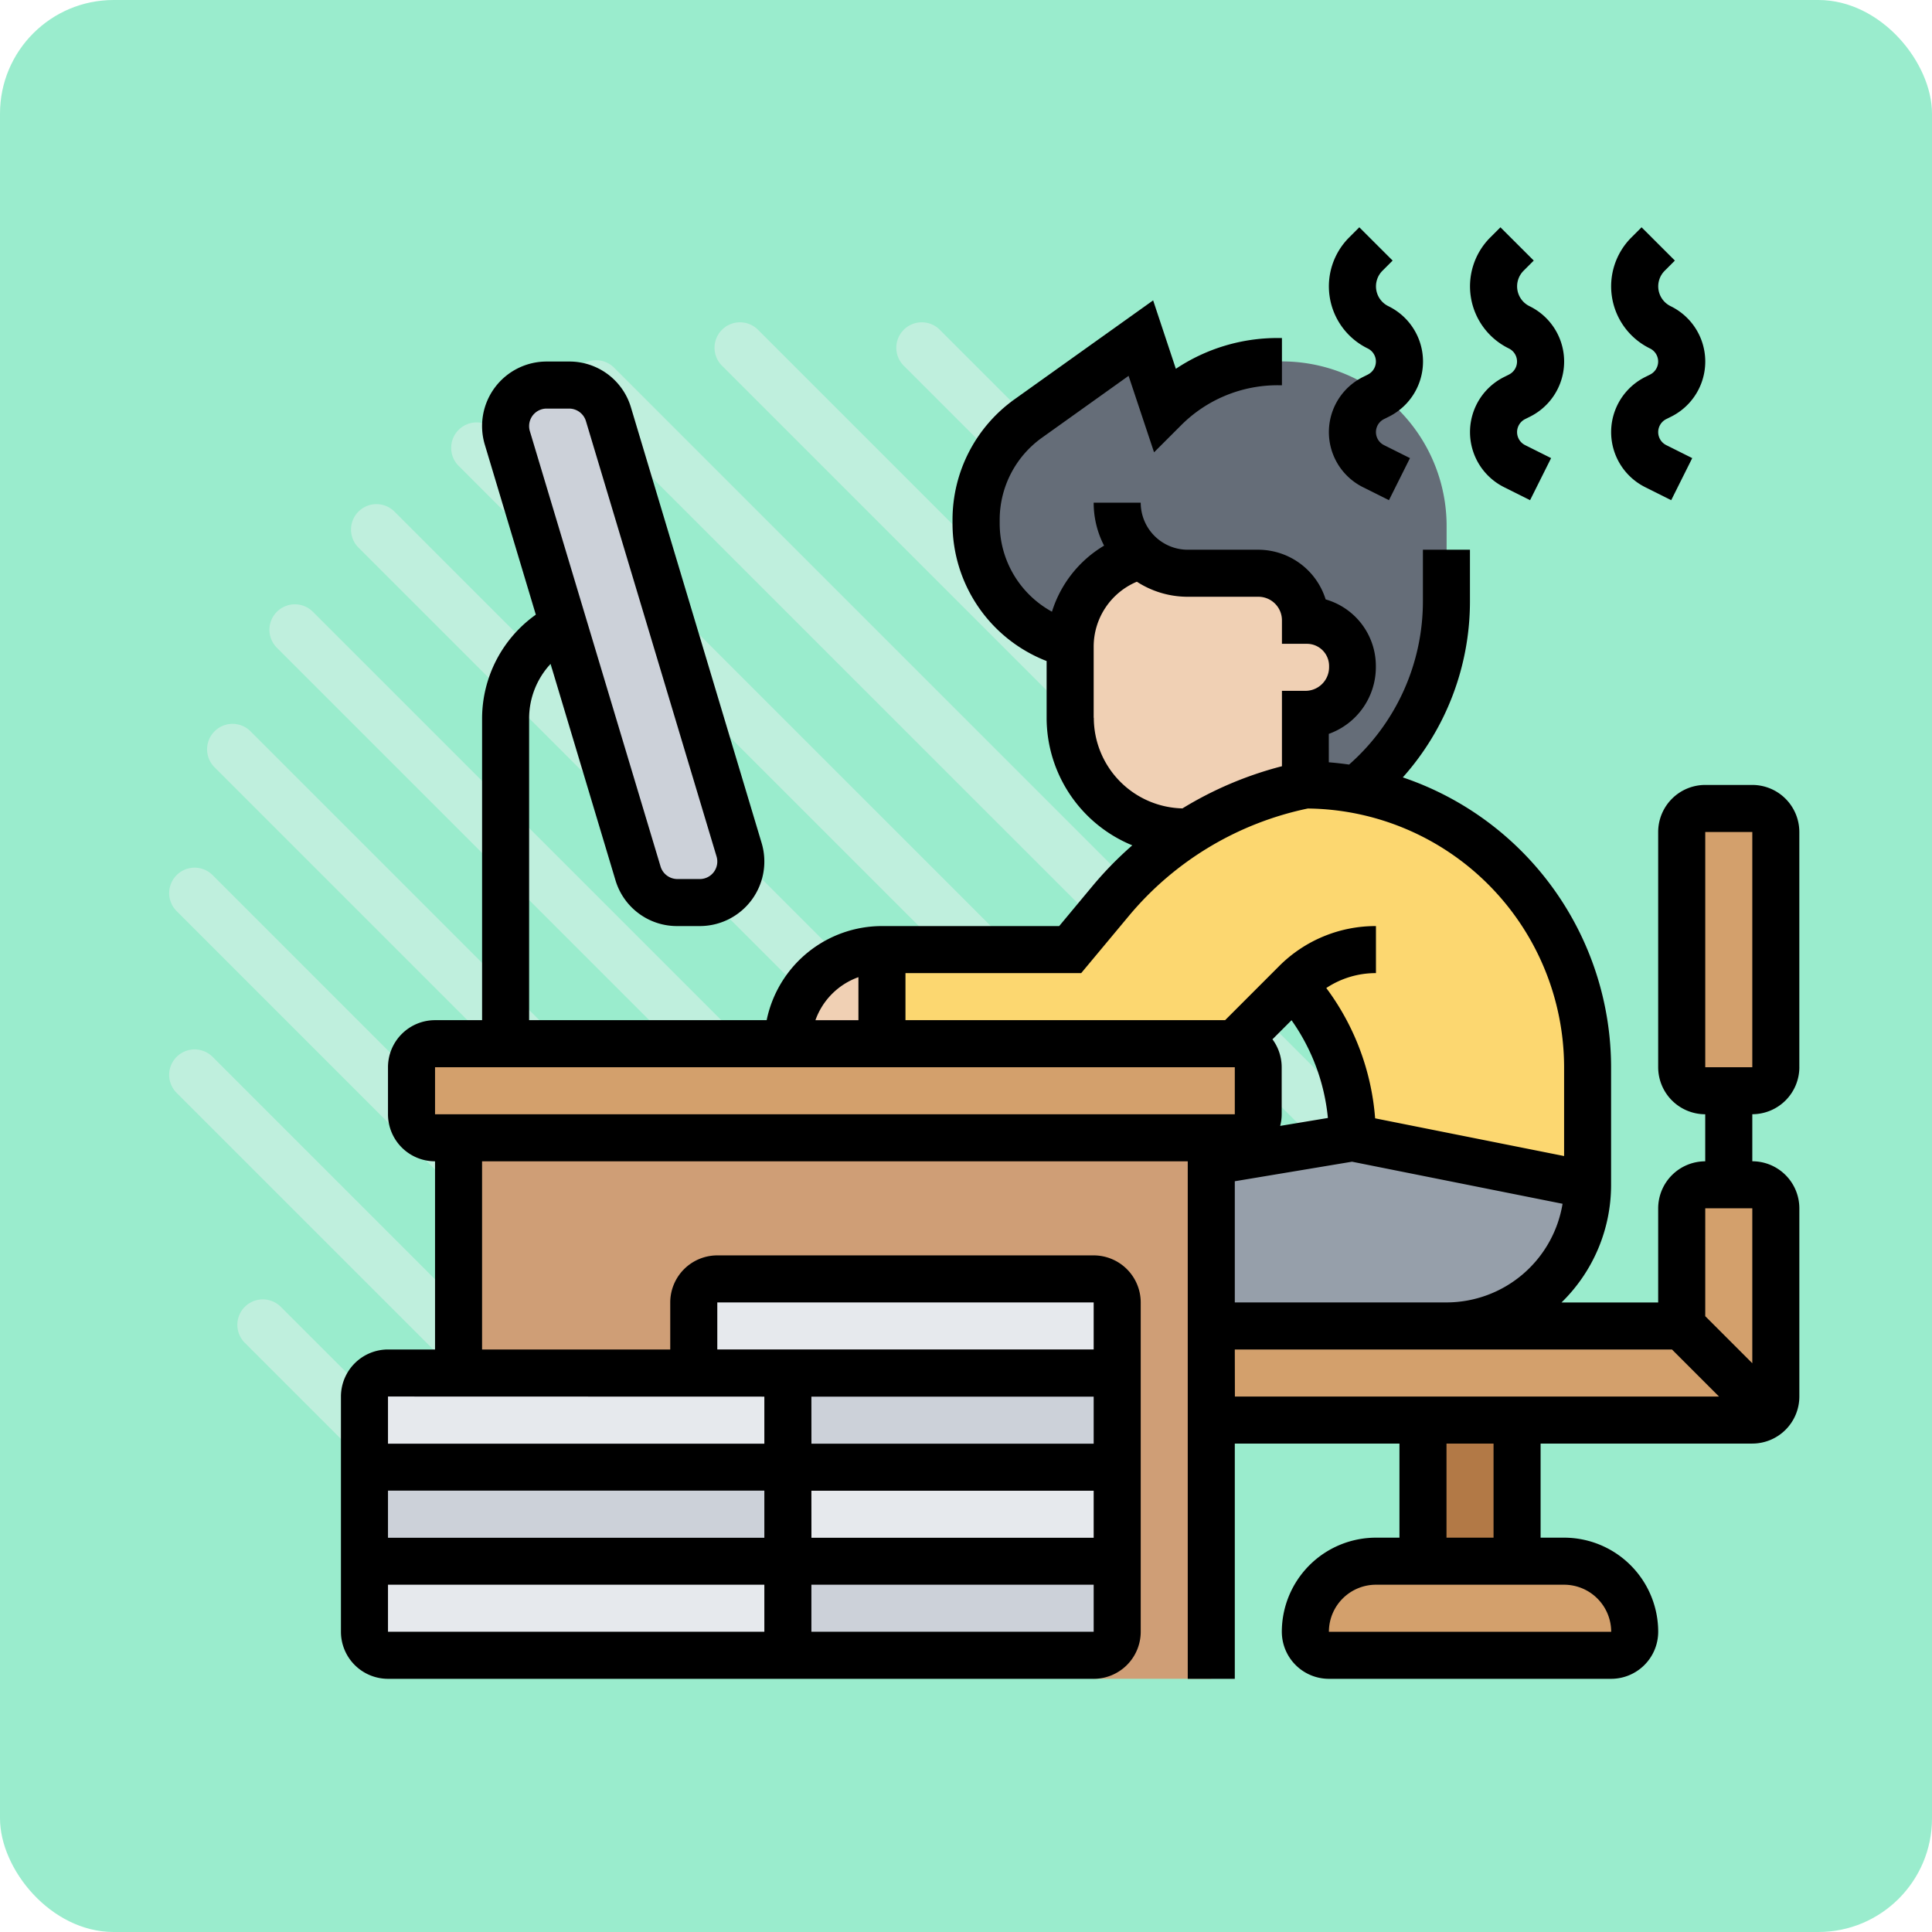 <svg xmlns="http://www.w3.org/2000/svg" width="85" height="85" viewBox="0 0 85 85">
  <g id="Grupo_990535" data-name="Grupo 990535" transform="translate(-180 -18082)">
    <rect id="Rectángulo_33792" data-name="Rectángulo 33792" width="85" height="85" rx="5" transform="translate(180 18082)" fill="#9aeccd"/>
    <g id="Grupo_80313" data-name="Grupo 80313" transform="translate(187.443 18096.18)">
      <g id="Grupo_80111" data-name="Grupo 80111" transform="translate(31.991)">
        <path id="Trazado_113526" data-name="Trazado 113526" d="M294.882,1043.023l-22.411-22.412a1.119,1.119,0,0,1,0-1.583h0a1.12,1.12,0,0,1,1.584,0l22.411,22.411a1.119,1.119,0,0,1,0,1.584h0A1.12,1.12,0,0,1,294.882,1043.023Z" transform="translate(-272.143 -1018.7)" fill="#bfefdd"/>
      </g>
      <g id="Grupo_80112" data-name="Grupo 80112" transform="translate(42.988 3)">
        <path id="Trazado_113527" data-name="Trazado 113527" d="M345.734,1046.715l-8.414-8.414a1.12,1.12,0,0,1,0-1.583h0a1.119,1.119,0,0,1,1.584,0l8.413,8.413a1.119,1.119,0,0,1,0,1.584h0A1.119,1.119,0,0,1,345.734,1046.715Z" transform="translate(-336.993 -1036.39)" fill="#bfefdd"/>
      </g>
      <g id="Grupo_80113" data-name="Grupo 80113" transform="translate(23.994)">
        <path id="Trazado_113528" data-name="Trazado 113528" d="M255.724,1051.018l-30.407-30.407a1.118,1.118,0,0,1,0-1.583h0a1.119,1.119,0,0,1,1.583,0l30.407,30.407a1.119,1.119,0,0,1,0,1.583h0A1.119,1.119,0,0,1,255.724,1051.018Z" transform="translate(-224.989 -1018.7)" fill="#bfefdd"/>
      </g>
      <g id="Grupo_80114" data-name="Grupo 80114" transform="translate(17.667 1.668)">
        <path id="Trazado_113529" data-name="Trazado 113529" d="M223.07,1065.515,188,1030.449a1.119,1.119,0,0,1,0-1.583h0a1.118,1.118,0,0,1,1.583,0l35.067,35.067a1.12,1.12,0,0,1,0,1.583h0A1.119,1.119,0,0,1,223.07,1065.515Z" transform="translate(-187.675 -1028.537)" fill="#bfefdd"/>
      </g>
      <g id="Grupo_80115" data-name="Grupo 80115" transform="translate(12.407 4.405)">
        <path id="Trazado_113530" data-name="Trazado 113530" d="M194.58,1084.177l-37.589-37.589a1.12,1.12,0,0,1,0-1.584h0a1.12,1.12,0,0,1,1.583,0l37.589,37.59a1.12,1.12,0,0,1,0,1.583h0A1.119,1.119,0,0,1,194.58,1084.177Z" transform="translate(-156.663 -1044.677)" fill="#bfefdd"/>
      </g>
      <g id="Grupo_80116" data-name="Grupo 80116" transform="translate(8.002 8.002)">
        <path id="Trazado_113531" data-name="Trazado 113531" d="M169.412,1106.195l-38.4-38.4a1.121,1.121,0,0,1,0-1.584h0a1.12,1.12,0,0,1,1.584,0l38.4,38.4a1.121,1.121,0,0,1,0,1.584h0A1.121,1.121,0,0,1,169.412,1106.195Z" transform="translate(-130.686 -1065.885)" fill="#bfefdd"/>
      </g>
      <g id="Grupo_80117" data-name="Grupo 80117" transform="translate(4.406 12.407)">
        <path id="Trazado_113532" data-name="Trazado 113532" d="M147.4,1131.364l-37.589-37.589a1.12,1.12,0,0,1,0-1.583h0a1.119,1.119,0,0,1,1.584,0l37.589,37.589a1.119,1.119,0,0,1,0,1.584h0A1.12,1.12,0,0,1,147.4,1131.364Z" transform="translate(-109.478 -1091.863)" fill="#bfefdd"/>
      </g>
      <g id="Grupo_80118" data-name="Grupo 80118" transform="translate(1.668 17.666)">
        <path id="Trazado_113533" data-name="Trazado 113533" d="M128.731,1159.854l-35.067-35.067a1.119,1.119,0,0,1,0-1.583h0a1.118,1.118,0,0,1,1.583,0l35.067,35.066a1.12,1.12,0,0,1,0,1.584h0A1.118,1.118,0,0,1,128.731,1159.854Z" transform="translate(-93.336 -1122.875)" fill="#bfefdd"/>
      </g>
      <g id="Grupo_80119" data-name="Grupo 80119" transform="translate(0 23.994)">
        <path id="Trazado_113534" data-name="Trazado 113534" d="M114.235,1192.508,83.827,1162.1a1.119,1.119,0,0,1,0-1.583h0a1.118,1.118,0,0,1,1.583,0l30.408,30.408a1.119,1.119,0,0,1,0,1.583h0A1.119,1.119,0,0,1,114.235,1192.508Z" transform="translate(-83.499 -1160.189)" fill="#bfefdd"/>
      </g>
      <g id="Grupo_80120" data-name="Grupo 80120" transform="translate(0 31.991)">
        <path id="Trazado_113535" data-name="Trazado 113535" d="M106.238,1231.665l-22.411-22.411a1.119,1.119,0,0,1,0-1.584h0a1.119,1.119,0,0,1,1.583,0l22.411,22.411a1.12,1.12,0,0,1,0,1.583h0A1.12,1.12,0,0,1,106.238,1231.665Z" transform="translate(-83.499 -1207.343)" fill="#bfefdd"/>
      </g>
      <g id="Grupo_80121" data-name="Grupo 80121" transform="translate(3 42.988)">
        <path id="Trazado_113536" data-name="Trazado 113536" d="M109.932,1282.517l-8.413-8.413a1.12,1.12,0,0,1,0-1.584h0a1.12,1.12,0,0,1,1.583,0l8.414,8.414a1.12,1.12,0,0,1,0,1.583h0A1.119,1.119,0,0,1,109.932,1282.517Z" transform="translate(-101.191 -1272.193)" fill="#bfefdd"/>
      </g>
    </g>
    <g id="trabajo-excesivo" transform="translate(195 18092)">
      <g id="Grupo_990533" data-name="Grupo 990533" transform="translate(1.035 4.871)">
        <g id="Grupo_990513" data-name="Grupo 990513" transform="translate(57.954 20.698)">
          <path id="Trazado_625844" data-name="Trazado 625844" d="M460.14,198.692v10.349a1.035,1.035,0,0,1-1.035,1.035h-2.07A1.035,1.035,0,0,1,456,209.041V198.692a1.035,1.035,0,0,1,1.035-1.035h2.07A1.035,1.035,0,0,1,460.14,198.692Z" transform="translate(-456 -197.657)" fill="#d3a06c"/>
        </g>
        <g id="Grupo_990514" data-name="Grupo 990514" transform="translate(41.396 53.815)">
          <path id="Trazado_625845" data-name="Trazado 625845" d="M342.488,456.762a1.033,1.033,0,0,1-1.035,1.035H329.035A1.035,1.035,0,0,1,328,456.762a3.1,3.1,0,0,1,3.1-3.1h8.279A3.105,3.105,0,0,1,342.488,456.762Z" transform="translate(-328 -453.657)" fill="#d3a06c"/>
        </g>
        <g id="Grupo_990515" data-name="Grupo 990515" transform="translate(46.57 47.605)">
          <path id="Trazado_625846" data-name="Trazado 625846" d="M368,405.657h4.14v6.209H368Z" transform="translate(-368 -405.657)" fill="#b27946"/>
        </g>
        <g id="Grupo_990516" data-name="Grupo 990516" transform="translate(37.256 43.466)">
          <path id="Trazado_625847" data-name="Trazado 625847" d="M316.7,373.657l3.837,3.837a1.037,1.037,0,0,1-.732.3H296v-4.14h20.7Z" transform="translate(-296 -373.657)" fill="#d3a06c"/>
        </g>
        <g id="Grupo_990517" data-name="Grupo 990517" transform="translate(57.954 37.256)">
          <path id="Trazado_625848" data-name="Trazado 625848" d="M460.14,326.692v8.279a1.037,1.037,0,0,1-.3.732L456,331.866v-5.174a1.035,1.035,0,0,1,1.035-1.035h2.07A1.035,1.035,0,0,1,460.14,326.692Z" transform="translate(-456 -325.657)" fill="#d3a06c"/>
        </g>
        <g id="Grupo_990518" data-name="Grupo 990518" transform="translate(37.256 35.186)">
          <path id="Trazado_625849" data-name="Trazado 625849" d="M302.209,309.657l10.349,2.07a6.209,6.209,0,0,1-6.209,6.209H296v-7.244Z" transform="translate(-296 -309.657)" fill="#969faa"/>
        </g>
        <g id="Grupo_990519" data-name="Grupo 990519" transform="translate(22.768 19.663)">
          <path id="Trazado_625850" data-name="Trazado 625850" d="M202.1,198.461l-2.579,2.579H184V196.9h8.279l1.8-2.155a14.955,14.955,0,0,1,8.552-5.089,12.42,12.42,0,0,1,12.419,12.419v5.174L204.7,205.18A10,10,0,0,0,202.1,198.461Z" transform="translate(-184 -189.657)" fill="#fcd770"/>
        </g>
        <g id="Grupo_990520" data-name="Grupo 990520" transform="translate(26.907)">
          <path id="Trazado_625851" data-name="Trazado 625851" d="M223.258,47.226h0a4.138,4.138,0,0,0-3.115,3.883h0a5.464,5.464,0,0,1-4.14-5.3v-.166a5.467,5.467,0,0,1,2.288-4.447l4.956-3.539,1.035,3.1a7.068,7.068,0,0,1,5-2.07h.177a7.243,7.243,0,0,1,7.244,7.244v3.279a10.657,10.657,0,0,1-3.978,8.305,12.428,12.428,0,0,0-2.231-.2v-3.1a2.072,2.072,0,0,0,2.07-2.079v-.052a2.009,2.009,0,0,0-2.012-2.009h-.058a2.069,2.069,0,0,0-2.07-2.07h-3.1A3.093,3.093,0,0,1,223.258,47.226Z" transform="translate(-216 -37.657)" fill="#656d78"/>
        </g>
        <g id="Grupo_990521" data-name="Grupo 990521" transform="translate(6.209 2.07)">
          <path id="Trazado_625852" data-name="Trazado 625852" d="M66.273,74.1a1.806,1.806,0,0,1-1.728,2.323h-.992a1.8,1.8,0,0,1-1.728-1.286L58.551,64.231,56.076,55.98A1.806,1.806,0,0,1,57.8,53.657H58.8a1.8,1.8,0,0,1,1.728,1.286Z" transform="translate(-56 -53.657)" fill="#ccd1d9"/>
        </g>
        <g id="Grupo_990522" data-name="Grupo 990522" transform="translate(4.14 35.186)">
          <path id="Trazado_625853" data-name="Trazado 625853" d="M73.117,322.076V333.46H67.942v-1.035a1.035,1.035,0,0,0,1.035-1.035V316.9a1.035,1.035,0,0,0-1.035-1.035H51.384a1.035,1.035,0,0,0-1.035,1.035v3.1H40V309.657H73.117v12.419Z" transform="translate(-40 -309.657)" fill="#cf9e76"/>
        </g>
        <g id="Grupo_990523" data-name="Grupo 990523" transform="translate(2.07 31.047)">
          <path id="Trazado_625854" data-name="Trazado 625854" d="M61.256,278.692v2.07a1.035,1.035,0,0,1-1.035,1.035H25.035A1.035,1.035,0,0,1,24,280.762v-2.07a1.035,1.035,0,0,1,1.035-1.035H60.221A1.035,1.035,0,0,1,61.256,278.692Z" transform="translate(-24 -277.657)" fill="#d3a06c"/>
        </g>
        <g id="Grupo_990524" data-name="Grupo 990524" transform="translate(18.628 26.907)">
          <path id="Trazado_625855" data-name="Trazado 625855" d="M156.14,245.657v4.14H152A4.14,4.14,0,0,1,156.14,245.657Z" transform="translate(-152 -245.657)" fill="#f0d0b4"/>
        </g>
        <g id="Grupo_990525" data-name="Grupo 990525" transform="translate(31.047 9.569)">
          <path id="Trazado_625856" data-name="Trazado 625856" d="M260.419,116.486v.052a2.072,2.072,0,0,1-2.07,2.079v3.1a14.961,14.961,0,0,0-5.123,2.066c-.067,0-.135,0-.2,0A5.024,5.024,0,0,1,248,118.768v-3.129c0-.043,0-.084,0-.127a4.138,4.138,0,0,1,3.115-3.883h0a3.092,3.092,0,0,0,2.056.78h3.1a2.069,2.069,0,0,1,2.07,2.07h.058A2.009,2.009,0,0,1,260.419,116.486Z" transform="translate(-248 -111.627)" fill="#f0d0b4"/>
        </g>
        <g id="Grupo_990526" data-name="Grupo 990526" transform="translate(18.628 53.815)">
          <path id="Trazado_625857" data-name="Trazado 625857" d="M166.489,453.657v3.1a1.035,1.035,0,0,1-1.035,1.035H152v-4.14Z" transform="translate(-152 -453.657)" fill="#ccd1d9"/>
        </g>
        <g id="Grupo_990527" data-name="Grupo 990527" transform="translate(18.628 45.535)">
          <path id="Trazado_625858" data-name="Trazado 625858" d="M152,389.657h14.489v4.14H152Z" transform="translate(-152 -389.657)" fill="#ccd1d9"/>
        </g>
        <g id="Grupo_990528" data-name="Grupo 990528" transform="translate(0 49.675)">
          <path id="Trazado_625859" data-name="Trazado 625859" d="M8,421.657H26.628v4.14H8Z" transform="translate(-8 -421.657)" fill="#ccd1d9"/>
        </g>
        <g id="Grupo_990529" data-name="Grupo 990529" transform="translate(18.628 49.675)">
          <path id="Trazado_625860" data-name="Trazado 625860" d="M152,421.657h14.489v4.14H152Z" transform="translate(-152 -421.657)" fill="#e6e9ed"/>
        </g>
        <g id="Grupo_990530" data-name="Grupo 990530" transform="translate(14.489 41.396)">
          <path id="Trazado_625861" data-name="Trazado 625861" d="M138.628,358.692v3.1H120v-3.1a1.035,1.035,0,0,1,1.035-1.035h16.558A1.035,1.035,0,0,1,138.628,358.692Z" transform="translate(-120 -357.657)" fill="#e6e9ed"/>
        </g>
        <g id="Grupo_990531" data-name="Grupo 990531" transform="translate(0 53.815)">
          <path id="Trazado_625862" data-name="Trazado 625862" d="M26.628,453.657v4.14H9.035A1.035,1.035,0,0,1,8,456.762v-3.1Z" transform="translate(-8 -453.657)" fill="#e6e9ed"/>
        </g>
        <g id="Grupo_990532" data-name="Grupo 990532" transform="translate(0 45.535)">
          <path id="Trazado_625863" data-name="Trazado 625863" d="M26.628,389.657v4.14H8v-3.1a1.035,1.035,0,0,1,1.035-1.035H26.628Z" transform="translate(-8 -389.657)" fill="#e6e9ed"/>
        </g>
      </g>
      <g id="Grupo_990534" data-name="Grupo 990534" transform="translate(0 0)">
        <path id="Trazado_625864" data-name="Trazado 625864" d="M64.163,58.592V48.243a2.072,2.072,0,0,0-2.07-2.07h-2.07a2.072,2.072,0,0,0-2.07,2.07V58.592a2.072,2.072,0,0,0,2.07,2.07v2.07a2.072,2.072,0,0,0-2.07,2.07v4.14H53.7a7.221,7.221,0,0,0,2.181-5.174V58.592a13.477,13.477,0,0,0-9.163-12.751,11.63,11.63,0,0,0,2.954-7.772V35.824h-2.07v2.245a9.573,9.573,0,0,1-3.248,7.208c-.294-.042-.592-.076-.892-.1V43.926a3.118,3.118,0,0,0,2.07-2.935v-.052a3.049,3.049,0,0,0-2.209-2.929,3.11,3.11,0,0,0-2.966-2.185h-3.1a2.072,2.072,0,0,1-2.07-2.07h-2.07a4.113,4.113,0,0,0,.458,1.89,5.174,5.174,0,0,0-2.293,2.906,4.424,4.424,0,0,1-2.3-3.888V34.5a4.439,4.439,0,0,1,1.855-3.6l3.816-2.725,1.121,3.364,1.184-1.184a5.992,5.992,0,0,1,4.265-1.767H41.4V26.51h-.178a8.043,8.043,0,0,0-4.489,1.355l-1-3.011-6.1,4.354A6.512,6.512,0,0,0,26.907,34.5v.165a6.489,6.489,0,0,0,4.14,6.057v2.5a6.067,6.067,0,0,0,3.769,5.608A15.873,15.873,0,0,0,33.083,50.6L31.6,52.382H23.8a5.183,5.183,0,0,0-5.07,4.14H8.279V43.236a3.523,3.523,0,0,1,.944-2.388l2.853,9.51a2.822,2.822,0,0,0,2.72,2.024h.992a2.84,2.84,0,0,0,2.72-3.656L12.761,29.569a2.822,2.822,0,0,0-2.72-2.024H9.049A2.84,2.84,0,0,0,6.329,31.2l2.245,7.482a5.612,5.612,0,0,0-2.364,4.553V56.522H4.14a2.072,2.072,0,0,0-2.07,2.07v2.07a2.072,2.072,0,0,0,2.07,2.07v8.279H2.07A2.072,2.072,0,0,0,0,73.08V83.429A2.072,2.072,0,0,0,2.07,85.5H33.117a2.072,2.072,0,0,0,2.07-2.07V68.941a2.072,2.072,0,0,0-2.07-2.07H16.558a2.072,2.072,0,0,0-2.07,2.07v2.07H6.209V62.732H37.256V85.5h2.07V75.15H46.57v4.14H45.535a4.144,4.144,0,0,0-4.14,4.14,2.072,2.072,0,0,0,2.07,2.07H55.884a2.072,2.072,0,0,0,2.07-2.07,4.144,4.144,0,0,0-4.14-4.14H52.78V75.15h9.314a2.072,2.072,0,0,0,2.07-2.07V64.8a2.072,2.072,0,0,0-2.07-2.07v-2.07a2.072,2.072,0,0,0,2.07-2.07ZM8.279,30.385a.771.771,0,0,1,.77-.77h.992a.775.775,0,0,1,.737.549l5.748,19.158a.77.77,0,0,1-.738.991H14.8a.775.775,0,0,1-.737-.549L8.311,30.606a.766.766,0,0,1-.032-.221Zm10.349,42.7v2.07H2.07V73.08Zm2.07,0H33.117v2.07H20.7Zm0,4.14H33.117v2.07H20.7Zm-2.07,2.07H2.07V77.22H18.628ZM2.07,83.429V81.36H18.628v2.07Zm18.628,0V81.36H33.117v2.07Zm-4.14-14.489H33.117v2.07H16.558ZM62.094,64.8v6.816l-2.07-2.07V64.8ZM40.986,57.361l.836-.836a8.931,8.931,0,0,1,1.6,4.3l-2.1.349a2.058,2.058,0,0,0,.067-.514v-2.07a2.058,2.058,0,0,0-.41-1.231Zm-1.66,6.248,5.158-.86L53.746,64.6a5.182,5.182,0,0,1-5.106,4.34H39.326ZM33.117,43.22V40.091a3.1,3.1,0,0,1,1.9-2.859,4.113,4.113,0,0,0,2.241.662h3.1A1.036,1.036,0,0,1,41.4,38.929v1.035h1.1a.975.975,0,0,1,.974.974v.052a1.04,1.04,0,0,1-1.035,1.043H41.4v3.317a16.025,16.025,0,0,0-4.377,1.855,3.992,3.992,0,0,1-3.9-3.986Zm-.55,11.233,2.107-2.528a13.96,13.96,0,0,1,7.864-4.715A11.4,11.4,0,0,1,53.814,58.592V62.5L45.5,60.841a11,11,0,0,0-2.149-5.733,3.934,3.934,0,0,1,2.185-.656v-2.07a5.993,5.993,0,0,0-4.265,1.767L38.9,56.522H24.837v-2.07h7.729Zm-9.8.178v1.892H20.876A3.12,3.12,0,0,1,22.768,54.63ZM4.14,58.592H39.326v2.07H4.14ZM39.326,71.011H58.56l2.07,2.07h-21.3Zm16.56,12.419H43.466a2.072,2.072,0,0,1,2.07-2.07h8.279A2.074,2.074,0,0,1,55.886,83.429ZM50.71,79.29H48.64V75.15h2.07Zm9.314-31.047h2.07V58.592H60.024Z" transform="translate(0 -21.639)"/>
        <path id="Trazado_625865" data-name="Trazado 625865" d="M337.717,6.478l-.219.109a2.709,2.709,0,0,0,0,4.847l1.144.572.925-1.851-1.144-.572a.64.64,0,0,1,0-1.144l.219-.109a2.709,2.709,0,0,0,0-4.847l-.034-.017a.97.97,0,0,1-.252-1.554l.448-.448L337.338,0l-.448.448a3.04,3.04,0,0,0,.791,4.869l.034.017a.64.64,0,0,1,0,1.144Z" transform="translate(-292.534 0)"/>
        <path id="Trazado_625866" data-name="Trazado 625866" d="M385.717,6.478l-.219.109a2.709,2.709,0,0,0,0,4.847l1.144.572.925-1.851-1.144-.572a.64.64,0,0,1,0-1.144l.219-.109a2.709,2.709,0,0,0,0-4.847l-.034-.017a.97.97,0,0,1-.252-1.554l.448-.448L385.338,0l-.448.448a3.04,3.04,0,0,0,.791,4.869l.034.017a.64.64,0,0,1,0,1.144Z" transform="translate(-334.325 0)"/>
        <path id="Trazado_625867" data-name="Trazado 625867" d="M433.717,6.478l-.219.109a2.709,2.709,0,0,0,0,4.847l1.144.572.925-1.851-1.144-.572a.64.64,0,0,1,0-1.144l.219-.109a2.709,2.709,0,0,0,0-4.847l-.034-.017a.97.97,0,0,1-.252-1.554l.448-.448L433.338,0l-.448.448a3.04,3.04,0,0,0,.791,4.869l.034.017a.64.64,0,0,1,0,1.144Z" transform="translate(-376.116 0)"/>
      </g>
    </g>
  </g>
</svg>
